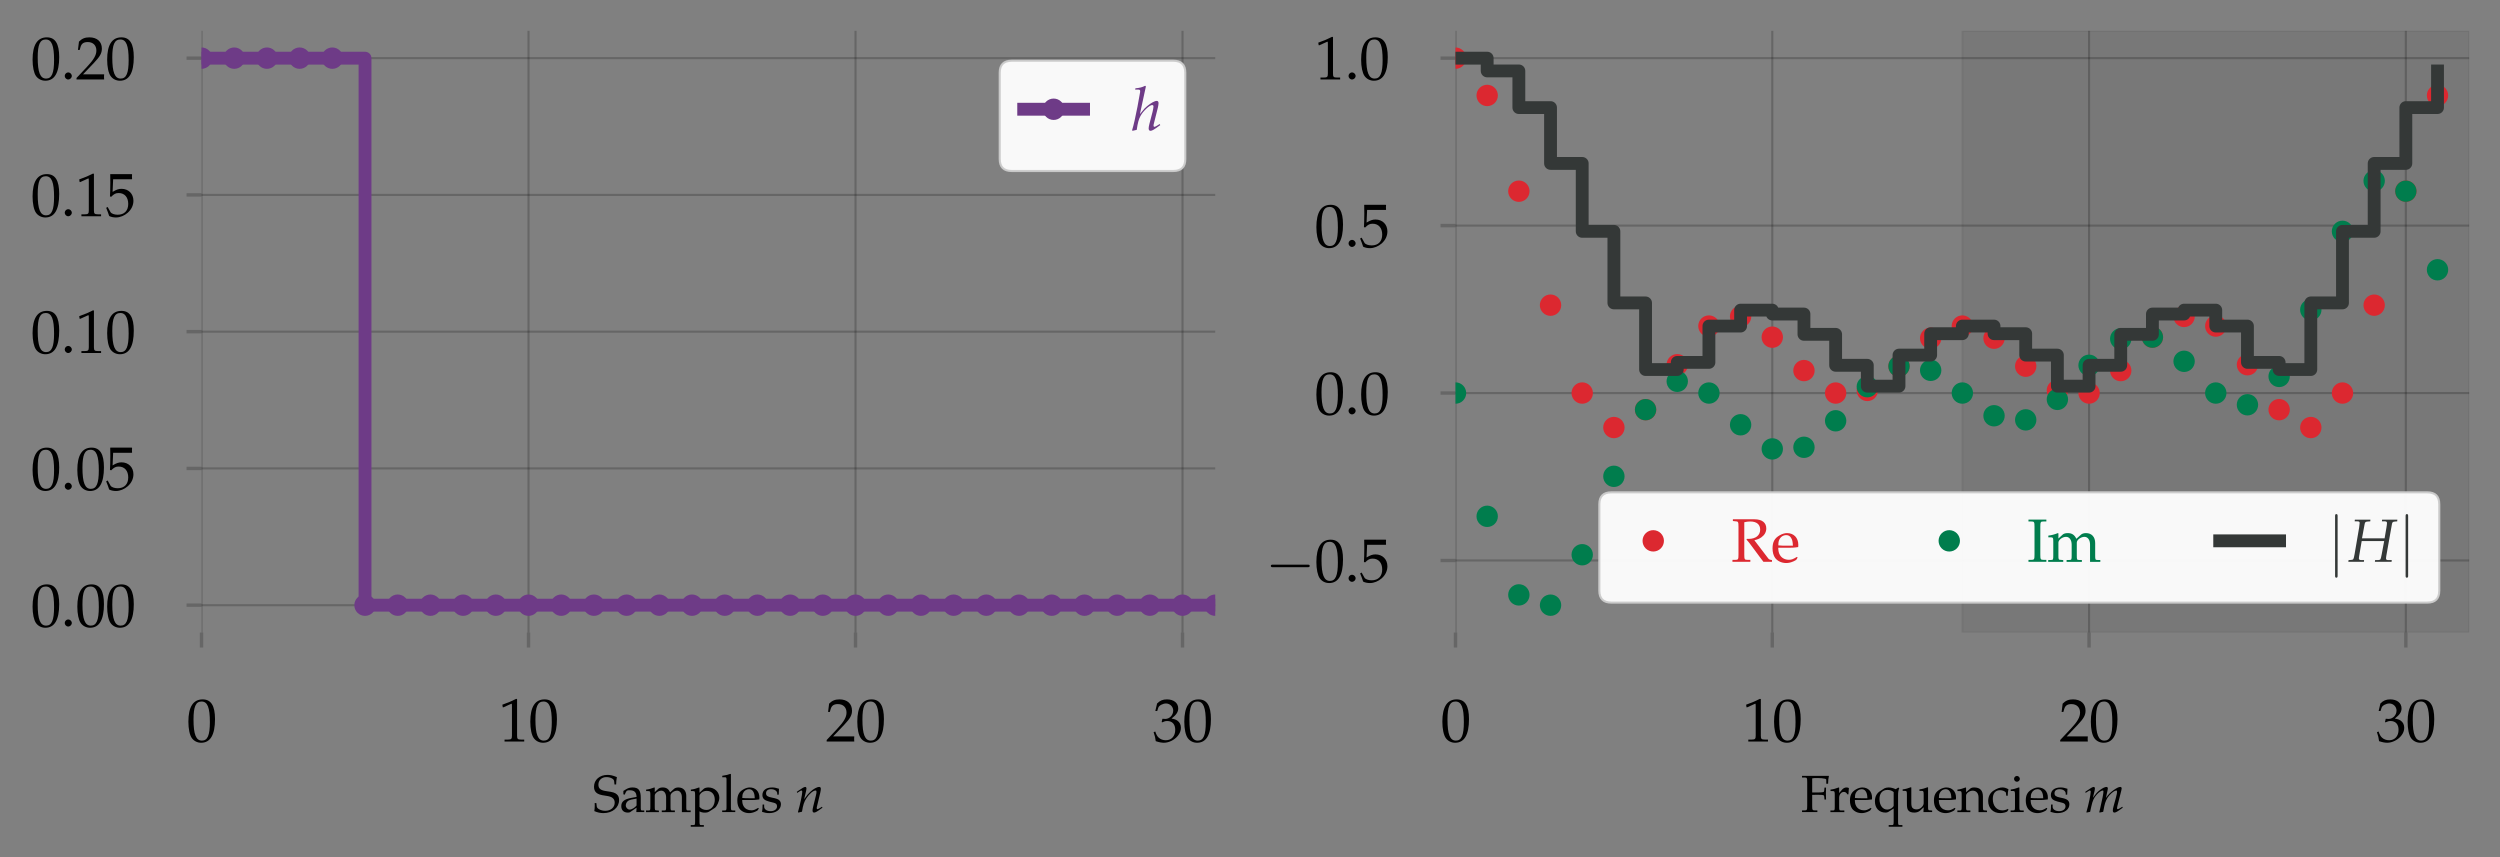 <?xml version="1.0" encoding="utf-8" standalone="no"?>
<!DOCTYPE svg PUBLIC "-//W3C//DTD SVG 1.1//EN"
  "http://www.w3.org/Graphics/SVG/1.1/DTD/svg11.dtd">
<svg height="200.4pt" version="1.1" viewBox="0 0 584.4 200.4" width="584.4pt" xmlns="http://www.w3.org/2000/svg" xmlns:xlink="http://www.w3.org/1999/xlink">
 <rect x="0" y="0" width="584.4" height="200.4" fill="#808080" stroke="none"/>
 <defs>
  <style type="text/css">*{stroke-linecap:butt;stroke-linejoin:round;}</style>
 </defs>
 <g id="figure_1">
  <g id="patch_1">
   <path d="M 0 200.4 
L 584.4 200.4 
L 584.4 0 
L 0 0 
z
" style="fill:none;"/>
  </g>
  <g id="axes_1">
   <g id="patch_2">
    <path d="M 47.108 147.862 
L 284.071 147.862 
L 284.071 7.2 
L 47.108 7.2 
z
" style="fill:none;"/>
   </g>
   <g id="matplotlib.axis_1">
    <g id="xtick_1">
     <g id="line2d_1">
      <path clip-path="url(#pcc820523c5)" d="M 47.108 147.862 
L 47.108 7.2 
" style="fill:none;stroke:#000000;stroke-linecap:square;stroke-opacity:0.2;stroke-width:0.5;"/>
     </g>
     <g id="line2d_2">
      <defs>
       <path d="M 0 0 
L 0 3.5 
" id="mc1dee3db0c" style="stroke:#000000;stroke-opacity:0.2;stroke-width:0.8;"/>
      </defs>
      <g>
       <use style="fill-opacity:0.2;stroke:#000000;stroke-opacity:0.2;stroke-width:0.8;" x="47.108" xlink:href="#mc1dee3db0c" y="147.862"/>
      </g>
     </g>
     <g id="text_1">
      <!-- $\mathdefault{0}$ -->
      <g transform="translate(43.622 173.341)scale(0.14 -0.14)">
       <defs>
        <path d="M 1683 4416 
C 691 4416 186 3628 186 2077 
C 186 1326 320 680 544 366 
C 768 51 1126 -128 1523 -128 
C 2490 -128 2976 705 2976 2346 
C 2976 3749 2560 4416 1683 4416 
z
M 1568 4192 
C 2189 4192 2438 3564 2438 2025 
C 2438 661 2195 96 1606 96 
C 986 96 723 744 723 2308 
C 723 3660 960 4192 1568 4192 
z
" id="URWPalladioL-Roma-30" transform="scale(0.016)"/>
       </defs>
       <use transform="scale(0.996)" xlink:href="#URWPalladioL-Roma-30"/>
      </g>
     </g>
    </g>
    <g id="xtick_2">
     <g id="line2d_3">
      <path clip-path="url(#pcc820523c5)" d="M 123.548 147.862 
L 123.548 7.2 
" style="fill:none;stroke:#000000;stroke-linecap:square;stroke-opacity:0.2;stroke-width:0.5;"/>
     </g>
     <g id="line2d_4">
      <g>
       <use style="fill-opacity:0.2;stroke:#000000;stroke-opacity:0.2;stroke-width:0.8;" x="123.548" xlink:href="#mc1dee3db0c" y="147.862"/>
      </g>
     </g>
     <g id="text_2">
      <!-- $\mathdefault{10}$ -->
      <g transform="translate(116.574 173.341)scale(0.14 -0.14)">
       <defs>
        <path d="M 429 3584 
L 493 3584 
L 1318 3956 
C 1325 3962 1331 3962 1338 3962 
C 1376 3962 1389 3905 1389 3751 
L 1389 613 
C 1389 276 1318 205 973 205 
L 614 205 
L 614 0 
C 1600 0 1600 0 1670 0 
C 1754 0 1894 0 2112 0 
C 2189 0 2413 0 2675 0 
L 2675 205 
L 2342 205 
C 1990 205 1926 276 1926 612 
L 1926 4443 
L 1837 4475 
C 1421 4257 966 4065 384 3860 
z
" id="URWPalladioL-Roma-31" transform="scale(0.016)"/>
       </defs>
       <use transform="scale(0.996)" xlink:href="#URWPalladioL-Roma-31"/>
       <use transform="translate(49.813 0)scale(0.996)" xlink:href="#URWPalladioL-Roma-30"/>
      </g>
     </g>
    </g>
    <g id="xtick_3">
     <g id="line2d_5">
      <path clip-path="url(#pcc820523c5)" d="M 199.987 147.862 
L 199.987 7.2 
" style="fill:none;stroke:#000000;stroke-linecap:square;stroke-opacity:0.2;stroke-width:0.5;"/>
     </g>
     <g id="line2d_6">
      <g>
       <use style="fill-opacity:0.2;stroke:#000000;stroke-opacity:0.2;stroke-width:0.8;" x="199.987" xlink:href="#mc1dee3db0c" y="147.862"/>
      </g>
     </g>
     <g id="text_3">
      <!-- $\mathdefault{20}$ -->
      <g transform="translate(193.013 173.341)scale(0.14 -0.14)">
       <defs>
        <path d="M 102 160 
L 102 0 
C 1299 0 1299 0 1530 0 
C 1760 0 1760 0 2995 0 
C 2982 125 2982 186 2982 269 
C 2982 348 2982 407 2995 539 
C 2259 539 1965 539 781 539 
L 1946 1761 
C 2566 2414 2758 2763 2758 3238 
C 2758 3966 2259 4416 1446 4416 
C 986 4416 672 4288 358 3969 
L 250 3099 
L 435 3099 
L 518 3393 
C 621 3763 851 3923 1280 3923 
C 1830 3923 2182 3577 2182 3035 
C 2182 2555 1914 2083 1190 1316 
z
" id="URWPalladioL-Roma-32" transform="scale(0.016)"/>
       </defs>
       <use transform="scale(0.996)" xlink:href="#URWPalladioL-Roma-32"/>
       <use transform="translate(49.813 0)scale(0.996)" xlink:href="#URWPalladioL-Roma-30"/>
      </g>
     </g>
    </g>
    <g id="xtick_4">
     <g id="line2d_7">
      <path clip-path="url(#pcc820523c5)" d="M 276.427 147.862 
L 276.427 7.2 
" style="fill:none;stroke:#000000;stroke-linecap:square;stroke-opacity:0.2;stroke-width:0.5;"/>
     </g>
     <g id="line2d_8">
      <g>
       <use style="fill-opacity:0.2;stroke:#000000;stroke-opacity:0.2;stroke-width:0.8;" x="276.427" xlink:href="#mc1dee3db0c" y="147.862"/>
      </g>
     </g>
     <g id="text_4">
      <!-- $\mathdefault{30}$ -->
      <g transform="translate(269.453 173.341)scale(0.14 -0.14)">
       <defs>
        <path d="M 275 3197 
L 474 3197 
L 589 3554 
C 659 3770 1062 3987 1395 3987 
C 1811 3987 2150 3649 2150 3248 
C 2150 2770 1773 2368 1318 2368 
C 1267 2368 1197 2368 1114 2381 
L 1018 2381 
L 941 2047 
L 986 2008 
C 1229 2118 1350 2150 1523 2150 
C 2054 2150 2362 1809 2362 1222 
C 2362 566 1971 135 1376 135 
C 1082 135 819 231 627 411 
C 474 553 390 701 269 1049 
L 96 985 
C 230 593 282 361 320 39 
C 659 -77 941 -128 1178 -128 
C 1690 -128 2278 161 2630 593 
C 2848 857 2957 1140 2957 1442 
C 2957 1751 2829 2022 2598 2182 
C 2438 2298 2291 2350 1971 2407 
C 2483 2803 2675 3096 2675 3472 
C 2675 4040 2202 4416 1491 4416 
C 1056 4416 768 4295 461 3989 
z
" id="URWPalladioL-Roma-33" transform="scale(0.016)"/>
       </defs>
       <use transform="scale(0.996)" xlink:href="#URWPalladioL-Roma-33"/>
       <use transform="translate(49.813 0)scale(0.996)" xlink:href="#URWPalladioL-Roma-30"/>
      </g>
     </g>
    </g>
    <g id="text_5">
     <!-- Samples $n$ -->
     <g transform="translate(138.562 189.828)scale(0.12 -0.12)">
      <defs>
       <path d="M 2861 3371 
C 2861 3711 2886 3928 2950 4274 
C 2438 4480 2150 4544 1798 4544 
C 845 4544 154 3941 154 3102 
C 154 2788 237 2557 422 2384 
C 640 2186 934 2083 1555 2000 
C 2048 1929 2272 1859 2438 1711 
C 2605 1577 2682 1391 2682 1147 
C 2682 571 2202 154 1536 154 
C 1024 154 525 404 493 666 
L 442 1096 
L 237 1096 
C 243 980 243 878 243 840 
C 243 545 230 404 192 116 
C 557 -45 928 -128 1299 -128 
C 2413 -128 3219 545 3219 1474 
C 3219 1775 3136 1987 2957 2153 
C 2733 2364 2464 2448 1747 2544 
C 966 2646 691 2858 691 3352 
C 691 3890 1094 4274 1658 4274 
C 1907 4274 2144 4223 2317 4127 
C 2528 4018 2598 3922 2618 3737 
L 2656 3371 
z
" id="URWPalladioL-Roma-53" transform="scale(0.016)"/>
       <path d="M 2074 538 
L 2042 -1 
C 2458 -1 2458 -1 2541 -1 
C 2573 -1 2733 -1 3014 -1 
L 3014 192 
L 2765 192 
C 2611 192 2586 244 2586 558 
L 2586 1731 
C 2586 2668 2317 3008 1574 3008 
C 1299 3008 1043 2937 800 2791 
L 461 2585 
L 461 2171 
L 627 2126 
L 710 2323 
C 845 2623 909 2668 1203 2668 
C 1805 2668 2054 2431 2074 1852 
L 1440 1736 
C 570 1577 205 1277 205 722 
C 205 224 506 -64 1011 -64 
C 1126 -64 1235 -45 1280 -13 
z
M 2074 806 
C 1888 544 1485 302 1235 302 
C 979 302 755 538 755 812 
C 755 1048 883 1271 1075 1392 
C 1235 1488 1587 1577 2074 1648 
z
" id="URWPalladioL-Roma-61" transform="scale(0.016)"/>
       <path d="M 115 2565 
L 352 2565 
C 608 2565 634 2520 634 2094 
L 634 643 
C 634 237 614 192 397 192 
L 102 192 
L 102 -7 
C 717 -7 736 -7 915 -7 
C 1094 -7 1261 -7 1677 -7 
L 1677 179 
L 1408 205 
C 1190 205 1171 250 1171 654 
L 1171 2014 
C 1171 2302 1594 2616 1978 2616 
C 2323 2616 2560 2287 2560 1798 
L 2560 643 
C 2560 237 2541 192 2323 192 
L 2029 192 
L 2029 -7 
C 2669 -7 2669 -7 2829 -7 
C 2989 -7 2989 -7 3629 -7 
L 3629 192 
L 3334 192 
C 3117 192 3098 237 3098 643 
L 3098 2011 
C 3098 2300 3520 2616 3904 2616 
C 4250 2616 4486 2291 4486 1806 
L 4486 -7 
C 4877 -7 4883 -7 4992 -7 
C 5075 -7 5075 -7 5562 -7 
L 5562 192 
L 5261 192 
C 5043 192 5024 237 5024 643 
L 5024 1970 
C 5024 2608 4653 3008 4064 3008 
C 3840 3008 3654 2950 3539 2847 
L 3053 2412 
C 2848 2834 2586 3008 2144 3008 
C 1907 3008 1728 2950 1613 2847 
L 1171 2437 
L 1171 2982 
L 1114 3008 
C 787 2873 454 2783 115 2745 
z
" id="URWPalladioL-Roma-6d" transform="scale(0.016)"/>
       <path d="M 64 2565 
L 301 2565 
C 557 2565 582 2520 582 2095 
L 582 -1142 
C 582 -1548 563 -1593 346 -1593 
L 51 -1593 
L 51 -1792 
C 691 -1792 691 -1792 851 -1792 
C 1011 -1792 1011 -1792 1651 -1792 
L 1651 -1593 
L 1357 -1593 
C 1139 -1593 1120 -1547 1120 -1138 
L 1120 89 
C 1312 -26 1517 -71 1805 -71 
C 1990 -71 2157 -32 2259 32 
L 2989 505 
C 3245 672 3546 1330 3546 1740 
C 3546 2451 2957 3008 2214 3008 
C 1978 3008 1747 2943 1645 2847 
L 1120 2367 
L 1120 2982 
L 1062 3008 
C 736 2873 403 2783 64 2745 
z
M 1120 1964 
C 1120 2053 1152 2124 1235 2233 
C 1421 2469 1683 2591 2003 2591 
C 2605 2591 2989 2169 2989 1504 
C 2989 787 2560 256 1984 256 
C 1632 256 1370 372 1120 633 
z
" id="URWPalladioL-Roma-70" transform="scale(0.016)"/>
       <path d="M 147 4256 
L 506 4256 
C 621 4256 666 4185 666 3992 
L 666 651 
C 666 244 646 199 429 199 
L 134 199 
L 134 0 
C 774 0 774 0 934 0 
C 1094 0 1094 0 1734 0 
L 1734 199 
L 1440 199 
C 1222 199 1203 244 1203 650 
L 1203 4621 
L 1146 4673 
C 864 4564 653 4512 147 4435 
z
" id="URWPalladioL-Roma-6c" transform="scale(0.016)"/>
       <path d="M 2797 447 
L 2714 511 
C 2304 269 2157 212 1882 212 
C 1466 212 1120 398 941 711 
C 819 921 774 1101 762 1472 
L 1696 1472 
C 2138 1472 2413 1472 2854 1544 
C 2861 1634 2867 1693 2867 1771 
C 2867 2520 2394 3008 1677 3008 
C 1440 3008 1165 2924 902 2770 
C 378 2469 166 2071 166 1404 
C 166 1000 262 654 435 410 
C 691 71 1120 -128 1600 -128 
C 1837 -128 2074 -77 2336 37 
C 2509 108 2643 191 2669 230 
z
M 2298 1690 
C 1965 1690 1811 1690 1581 1690 
C 1286 1690 1120 1690 774 1722 
C 774 2027 800 2169 883 2337 
C 1018 2622 1293 2796 1600 2796 
C 1811 2796 1978 2711 2093 2534 
C 2234 2319 2278 2129 2298 1690 
z
" id="URWPalladioL-Roma-65" transform="scale(0.016)"/>
       <path d="M 262 917 
C 262 475 243 282 192 26 
C 525 -83 774 -128 1069 -128 
C 1907 -128 2502 321 2502 949 
C 2502 1148 2445 1295 2323 1424 
C 2157 1584 1946 1661 1382 1770 
C 858 1873 685 2001 685 2296 
C 685 2616 909 2796 1299 2796 
C 1728 2796 2054 2572 2054 2270 
L 2054 2123 
L 2234 2123 
C 2240 2495 2246 2648 2266 2847 
C 1926 2963 1696 3008 1434 3008 
C 691 3008 237 2655 237 2078 
C 237 1770 378 1552 672 1417 
C 845 1340 1184 1238 1619 1141 
C 1907 1077 2029 943 2029 699 
C 2029 353 1709 109 1254 109 
C 787 109 454 333 454 654 
L 454 917 
z
" id="URWPalladioL-Roma-73" transform="scale(0.016)"/>
       <path d="M 154 2471 
L 198 2343 
L 403 2477 
C 640 2625 659 2637 704 2637 
C 774 2637 819 2574 819 2478 
C 819 2152 557 919 294 6 
L 339 -64 
C 499 -20 646 18 787 44 
C 909 849 1043 1264 1338 1705 
C 1683 2241 2163 2637 2451 2637 
C 2522 2637 2560 2580 2560 2484 
C 2560 2369 2541 2235 2490 2031 
L 2157 677 
C 2099 440 2074 294 2074 192 
C 2074 31 2144 -64 2266 -64 
C 2432 -64 2662 69 3290 536 
L 3226 651 
L 3059 543 
C 2874 421 2733 351 2669 351 
C 2624 351 2586 408 2586 478 
C 2586 510 2592 581 2598 607 
L 3021 2369 
C 3066 2555 3091 2733 3091 2841 
C 3091 2989 3021 3072 2893 3072 
C 2624 3072 2182 2830 1805 2478 
C 1562 2254 1382 2037 1050 1571 
L 1293 2599 
C 1318 2714 1331 2790 1331 2861 
C 1331 2995 1280 3072 1184 3072 
C 1050 3072 800 2932 333 2599 
z
" id="URWPalladioL-Ital-6e" transform="scale(0.016)"/>
      </defs>
      <use transform="scale(0.996)" xlink:href="#URWPalladioL-Roma-53"/>
      <use transform="translate(52.304 0)scale(0.996)" xlink:href="#URWPalladioL-Roma-61"/>
      <use transform="translate(102.117 0)scale(0.996)" xlink:href="#URWPalladioL-Roma-6d"/>
      <use transform="translate(190.087 0)scale(0.996)" xlink:href="#URWPalladioL-Roma-70"/>
      <use transform="translate(249.961 0)scale(0.996)" xlink:href="#URWPalladioL-Roma-6c"/>
      <use transform="translate(278.951 0)scale(0.996)" xlink:href="#URWPalladioL-Roma-65"/>
      <use transform="translate(326.672 0)scale(0.996)" xlink:href="#URWPalladioL-Roma-73"/>
      <use transform="translate(395.065 0)scale(0.996)" xlink:href="#URWPalladioL-Ital-6e"/>
     </g>
    </g>
   </g>
   <g id="matplotlib.axis_2">
    <g id="ytick_1">
     <g id="line2d_9">
      <path clip-path="url(#pcc820523c5)" d="M 47.108 141.468 
L 284.071 141.468 
" style="fill:none;stroke:#000000;stroke-linecap:square;stroke-opacity:0.2;stroke-width:0.5;"/>
     </g>
     <g id="line2d_10">
      <defs>
       <path d="M 0 0 
L -3.5 0 
" id="m0312732b76" style="stroke:#000000;stroke-opacity:0.2;stroke-width:0.8;"/>
      </defs>
      <g>
       <use style="fill-opacity:0.2;stroke:#000000;stroke-opacity:0.2;stroke-width:0.8;" x="47.108" xlink:href="#m0312732b76" y="141.468"/>
      </g>
     </g>
     <g id="text_6">
      <!-- $\mathdefault{0.00}$ -->
      <g transform="translate(7.2 146.458)scale(0.14 -0.14)">
       <defs>
        <path d="M 794 744 
C 602 744 429 564 429 372 
C 429 179 602 0 787 0 
C 992 0 1171 173 1171 372 
C 1171 564 992 744 794 744 
z
" id="URWPalladioL-Roma-2e" transform="scale(0.016)"/>
       </defs>
       <use transform="scale(0.996)" xlink:href="#URWPalladioL-Roma-30"/>
       <use transform="translate(49.813 0)scale(0.996)" xlink:href="#URWPalladioL-Roma-2e"/>
       <use transform="translate(74.72 0)scale(0.996)" xlink:href="#URWPalladioL-Roma-30"/>
       <use transform="translate(124.533 0)scale(0.996)" xlink:href="#URWPalladioL-Roma-30"/>
      </g>
     </g>
    </g>
    <g id="ytick_2">
     <g id="line2d_11">
      <path clip-path="url(#pcc820523c5)" d="M 47.108 109.499 
L 284.071 109.499 
" style="fill:none;stroke:#000000;stroke-linecap:square;stroke-opacity:0.2;stroke-width:0.5;"/>
     </g>
     <g id="line2d_12">
      <g>
       <use style="fill-opacity:0.2;stroke:#000000;stroke-opacity:0.2;stroke-width:0.8;" x="47.108" xlink:href="#m0312732b76" y="109.499"/>
      </g>
     </g>
     <g id="text_7">
      <!-- $\mathdefault{0.05}$ -->
      <g transform="translate(7.2 114.489)scale(0.14 -0.14)">
       <defs>
        <path d="M 813 3877 
C 1638 3877 1997 3877 2765 3877 
L 2797 3907 
C 2784 4016 2784 4064 2784 4144 
C 2784 4229 2784 4277 2797 4386 
L 2765 4416 
C 2285 4416 1997 4416 1651 4416 
C 1299 4416 1018 4416 538 4416 
L 506 4403 
C 512 4011 518 3729 518 3523 
C 518 2977 499 2360 480 2077 
L 608 2038 
C 909 2341 1082 2432 1395 2432 
C 2010 2432 2394 1993 2394 1296 
C 2394 580 1984 160 1286 160 
C 941 160 621 277 531 444 
L 237 973 
L 83 883 
C 230 516 307 310 397 27 
C 576 -71 832 -128 1107 -128 
C 1536 -128 1990 59 2342 368 
C 2733 716 2938 1154 2938 1630 
C 2938 2359 2419 2874 1690 2874 
C 1382 2874 1152 2791 755 2554 
z
" id="URWPalladioL-Roma-35" transform="scale(0.016)"/>
       </defs>
       <use transform="scale(0.996)" xlink:href="#URWPalladioL-Roma-30"/>
       <use transform="translate(49.813 0)scale(0.996)" xlink:href="#URWPalladioL-Roma-2e"/>
       <use transform="translate(74.72 0)scale(0.996)" xlink:href="#URWPalladioL-Roma-30"/>
       <use transform="translate(124.533 0)scale(0.996)" xlink:href="#URWPalladioL-Roma-35"/>
      </g>
     </g>
    </g>
    <g id="ytick_3">
     <g id="line2d_13">
      <path clip-path="url(#pcc820523c5)" d="M 47.108 77.531 
L 284.071 77.531 
" style="fill:none;stroke:#000000;stroke-linecap:square;stroke-opacity:0.2;stroke-width:0.5;"/>
     </g>
     <g id="line2d_14">
      <g>
       <use style="fill-opacity:0.2;stroke:#000000;stroke-opacity:0.2;stroke-width:0.8;" x="47.108" xlink:href="#m0312732b76" y="77.531"/>
      </g>
     </g>
     <g id="text_8">
      <!-- $\mathdefault{0.10}$ -->
      <g transform="translate(7.2 82.521)scale(0.14 -0.14)">
       <use transform="scale(0.996)" xlink:href="#URWPalladioL-Roma-30"/>
       <use transform="translate(49.813 0)scale(0.996)" xlink:href="#URWPalladioL-Roma-2e"/>
       <use transform="translate(74.72 0)scale(0.996)" xlink:href="#URWPalladioL-Roma-31"/>
       <use transform="translate(124.533 0)scale(0.996)" xlink:href="#URWPalladioL-Roma-30"/>
      </g>
     </g>
    </g>
    <g id="ytick_4">
     <g id="line2d_15">
      <path clip-path="url(#pcc820523c5)" d="M 47.108 45.562 
L 284.071 45.562 
" style="fill:none;stroke:#000000;stroke-linecap:square;stroke-opacity:0.2;stroke-width:0.5;"/>
     </g>
     <g id="line2d_16">
      <g>
       <use style="fill-opacity:0.2;stroke:#000000;stroke-opacity:0.2;stroke-width:0.8;" x="47.108" xlink:href="#m0312732b76" y="45.562"/>
      </g>
     </g>
     <g id="text_9">
      <!-- $\mathdefault{0.15}$ -->
      <g transform="translate(7.2 50.552)scale(0.14 -0.14)">
       <use transform="scale(0.996)" xlink:href="#URWPalladioL-Roma-30"/>
       <use transform="translate(49.813 0)scale(0.996)" xlink:href="#URWPalladioL-Roma-2e"/>
       <use transform="translate(74.72 0)scale(0.996)" xlink:href="#URWPalladioL-Roma-31"/>
       <use transform="translate(124.533 0)scale(0.996)" xlink:href="#URWPalladioL-Roma-35"/>
      </g>
     </g>
    </g>
    <g id="ytick_5">
     <g id="line2d_17">
      <path clip-path="url(#pcc820523c5)" d="M 47.108 13.594 
L 284.071 13.594 
" style="fill:none;stroke:#000000;stroke-linecap:square;stroke-opacity:0.2;stroke-width:0.5;"/>
     </g>
     <g id="line2d_18">
      <g>
       <use style="fill-opacity:0.2;stroke:#000000;stroke-opacity:0.2;stroke-width:0.8;" x="47.108" xlink:href="#m0312732b76" y="13.594"/>
      </g>
     </g>
     <g id="text_10">
      <!-- $\mathdefault{0.20}$ -->
      <g transform="translate(7.2 18.583)scale(0.14 -0.14)">
       <use transform="scale(0.996)" xlink:href="#URWPalladioL-Roma-30"/>
       <use transform="translate(49.813 0)scale(0.996)" xlink:href="#URWPalladioL-Roma-2e"/>
       <use transform="translate(74.72 0)scale(0.996)" xlink:href="#URWPalladioL-Roma-32"/>
       <use transform="translate(124.533 0)scale(0.996)" xlink:href="#URWPalladioL-Roma-30"/>
      </g>
     </g>
    </g>
   </g>
   <g id="line2d_19">
    <path clip-path="url(#pcc820523c5)" d="M 47.108 13.594 
L 54.752 13.594 
L 54.752 13.594 
L 62.396 13.594 
L 62.396 13.594 
L 70.04 13.594 
L 70.04 13.594 
L 77.684 13.594 
L 77.684 13.594 
L 85.328 13.594 
L 85.328 141.468 
L 92.972 141.468 
L 92.972 141.468 
L 100.616 141.468 
L 100.616 141.468 
L 108.26 141.468 
L 108.26 141.468 
L 115.904 141.468 
L 115.904 141.468 
L 123.548 141.468 
L 123.548 141.468 
L 131.192 141.468 
L 131.192 141.468 
L 138.836 141.468 
L 138.836 141.468 
L 146.48 141.468 
L 146.48 141.468 
L 154.124 141.468 
L 154.124 141.468 
L 161.768 141.468 
L 161.768 141.468 
L 169.411 141.468 
L 169.411 141.468 
L 177.055 141.468 
L 177.055 141.468 
L 184.699 141.468 
L 184.699 141.468 
L 192.343 141.468 
L 192.343 141.468 
L 199.987 141.468 
L 199.987 141.468 
L 207.631 141.468 
L 207.631 141.468 
L 215.275 141.468 
L 215.275 141.468 
L 222.919 141.468 
L 222.919 141.468 
L 230.563 141.468 
L 230.563 141.468 
L 238.207 141.468 
L 238.207 141.468 
L 245.851 141.468 
L 245.851 141.468 
L 253.495 141.468 
L 253.495 141.468 
L 261.139 141.468 
L 261.139 141.468 
L 268.783 141.468 
L 268.783 141.468 
L 276.427 141.468 
L 276.427 141.468 
L 284.071 141.468 
L 284.071 141.468 
" style="fill:none;stroke:#6e3b87;stroke-linecap:square;stroke-width:3;"/>
    <defs>
     <path d="M 0 2.5 
C 0.663 2.5 1.299 2.237 1.768 1.768 
C 2.237 1.299 2.5 0.663 2.5 0 
C 2.5 -0.663 2.237 -1.299 1.768 -1.768 
C 1.299 -2.237 0.663 -2.5 0 -2.5 
C -0.663 -2.5 -1.299 -2.237 -1.768 -1.768 
C -2.237 -1.299 -2.5 -0.663 -2.5 0 
C -2.5 0.663 -2.237 1.299 -1.768 1.768 
C -1.299 2.237 -0.663 2.5 0 2.5 
z
" id="m87bc6d23d4"/>
    </defs>
    <g clip-path="url(#pcc820523c5)">
     <use style="fill:#6e3b87;" x="47.108" xlink:href="#m87bc6d23d4" y="13.594"/>
     <use style="fill:#6e3b87;" x="54.752" xlink:href="#m87bc6d23d4" y="13.594"/>
     <use style="fill:#6e3b87;" x="62.396" xlink:href="#m87bc6d23d4" y="13.594"/>
     <use style="fill:#6e3b87;" x="70.04" xlink:href="#m87bc6d23d4" y="13.594"/>
     <use style="fill:#6e3b87;" x="77.684" xlink:href="#m87bc6d23d4" y="13.594"/>
     <use style="fill:#6e3b87;" x="85.328" xlink:href="#m87bc6d23d4" y="141.468"/>
     <use style="fill:#6e3b87;" x="92.972" xlink:href="#m87bc6d23d4" y="141.468"/>
     <use style="fill:#6e3b87;" x="100.616" xlink:href="#m87bc6d23d4" y="141.468"/>
     <use style="fill:#6e3b87;" x="108.26" xlink:href="#m87bc6d23d4" y="141.468"/>
     <use style="fill:#6e3b87;" x="115.904" xlink:href="#m87bc6d23d4" y="141.468"/>
     <use style="fill:#6e3b87;" x="123.548" xlink:href="#m87bc6d23d4" y="141.468"/>
     <use style="fill:#6e3b87;" x="131.192" xlink:href="#m87bc6d23d4" y="141.468"/>
     <use style="fill:#6e3b87;" x="138.836" xlink:href="#m87bc6d23d4" y="141.468"/>
     <use style="fill:#6e3b87;" x="146.48" xlink:href="#m87bc6d23d4" y="141.468"/>
     <use style="fill:#6e3b87;" x="154.124" xlink:href="#m87bc6d23d4" y="141.468"/>
     <use style="fill:#6e3b87;" x="161.768" xlink:href="#m87bc6d23d4" y="141.468"/>
     <use style="fill:#6e3b87;" x="169.411" xlink:href="#m87bc6d23d4" y="141.468"/>
     <use style="fill:#6e3b87;" x="177.055" xlink:href="#m87bc6d23d4" y="141.468"/>
     <use style="fill:#6e3b87;" x="184.699" xlink:href="#m87bc6d23d4" y="141.468"/>
     <use style="fill:#6e3b87;" x="192.343" xlink:href="#m87bc6d23d4" y="141.468"/>
     <use style="fill:#6e3b87;" x="199.987" xlink:href="#m87bc6d23d4" y="141.468"/>
     <use style="fill:#6e3b87;" x="207.631" xlink:href="#m87bc6d23d4" y="141.468"/>
     <use style="fill:#6e3b87;" x="215.275" xlink:href="#m87bc6d23d4" y="141.468"/>
     <use style="fill:#6e3b87;" x="222.919" xlink:href="#m87bc6d23d4" y="141.468"/>
     <use style="fill:#6e3b87;" x="230.563" xlink:href="#m87bc6d23d4" y="141.468"/>
     <use style="fill:#6e3b87;" x="238.207" xlink:href="#m87bc6d23d4" y="141.468"/>
     <use style="fill:#6e3b87;" x="245.851" xlink:href="#m87bc6d23d4" y="141.468"/>
     <use style="fill:#6e3b87;" x="253.495" xlink:href="#m87bc6d23d4" y="141.468"/>
     <use style="fill:#6e3b87;" x="261.139" xlink:href="#m87bc6d23d4" y="141.468"/>
     <use style="fill:#6e3b87;" x="268.783" xlink:href="#m87bc6d23d4" y="141.468"/>
     <use style="fill:#6e3b87;" x="276.427" xlink:href="#m87bc6d23d4" y="141.468"/>
     <use style="fill:#6e3b87;" x="284.071" xlink:href="#m87bc6d23d4" y="141.468"/>
    </g>
   </g>
   <g id="legend_1">
    <g id="patch_3">
     <path d="M 236.497 39.971 
L 274.271 39.971 
Q 277.071 39.971 277.071 37.171 
L 277.071 17 
Q 277.071 14.2 274.271 14.2 
L 236.497 14.2 
Q 233.697 14.2 233.697 17 
L 233.697 37.171 
Q 233.697 39.971 236.497 39.971 
z
" style="fill:#ffffff;opacity:0.95;stroke:#cccccc;stroke-linejoin:miter;stroke-width:0.5;"/>
    </g>
    <g id="line2d_20">
     <path d="M 239.297 25.538 
L 253.297 25.538 
" style="fill:none;stroke:#6e3b87;stroke-linecap:square;stroke-width:3;"/>
    </g>
    <g id="line2d_21">
     <g>
      <use style="fill:#6e3b87;" x="246.297" xlink:href="#m87bc6d23d4" y="25.538"/>
     </g>
    </g>
    <g id="text_11">
     <!-- $h$ -->
     <g style="fill:#6e3b87;" transform="translate(264.497 30.438)scale(0.14 -0.14)">
      <defs>
       <path d="M 1510 4587 
L 1434 4657 
C 1101 4492 870 4434 410 4390 
L 384 4256 
L 691 4256 
C 845 4256 909 4211 909 4103 
C 909 4052 902 3995 896 3950 
L 627 2462 
C 448 1500 198 406 64 6 
L 109 -64 
L 550 38 
C 653 773 762 1162 947 1500 
C 1229 2018 1894 2637 2163 2637 
C 2246 2637 2304 2580 2304 2497 
C 2304 2382 2259 2139 2208 1928 
L 1882 677 
C 1824 446 1798 306 1798 185 
C 1798 31 1869 -64 1990 -64 
C 2157 -64 2387 69 3014 536 
L 2950 651 
L 2784 543 
C 2598 421 2458 351 2394 351 
C 2349 351 2310 408 2310 478 
C 2310 542 2317 594 2355 734 
L 2765 2369 
C 2803 2535 2835 2733 2835 2841 
C 2835 2983 2765 3072 2650 3072 
C 2432 3072 2042 2861 1638 2523 
C 1414 2337 1306 2222 1011 1845 
L 883 1686 
z
" id="URWPalladioL-Ital-68" transform="scale(0.016)"/>
      </defs>
      <use transform="scale(0.996)" xlink:href="#URWPalladioL-Ital-68"/>
     </g>
    </g>
   </g>
  </g>
  <g id="axes_2">
   <g id="patch_4">
    <path d="M 340.237 147.862 
L 577.2 147.862 
L 577.2 7.2 
L 340.237 7.2 
z
" style="fill:none;"/>
   </g>
   <g id="patch_5">
    <path clip-path="url(#p805dad69b4)" d="M 458.718 147.862 
L 458.718 7.2 
L 577.2 7.2 
L 577.2 147.862 
z
" style="fill:#343837;opacity:0.1;stroke:#343837;stroke-linejoin:miter;stroke-width:0.5;"/>
   </g>
   <g id="matplotlib.axis_3">
    <g id="xtick_5">
     <g id="line2d_22">
      <path clip-path="url(#p805dad69b4)" d="M 340.237 147.862 
L 340.237 7.2 
" style="fill:none;stroke:#000000;stroke-linecap:square;stroke-opacity:0.2;stroke-width:0.5;"/>
     </g>
     <g id="line2d_23">
      <g>
       <use style="fill-opacity:0.2;stroke:#000000;stroke-opacity:0.2;stroke-width:0.8;" x="340.237" xlink:href="#mc1dee3db0c" y="147.862"/>
      </g>
     </g>
     <g id="text_12">
      <!-- $\mathdefault{0}$ -->
      <g transform="translate(336.751 173.341)scale(0.14 -0.14)">
       <use transform="scale(0.996)" xlink:href="#URWPalladioL-Roma-30"/>
      </g>
     </g>
    </g>
    <g id="xtick_6">
     <g id="line2d_24">
      <path clip-path="url(#p805dad69b4)" d="M 414.288 147.862 
L 414.288 7.2 
" style="fill:none;stroke:#000000;stroke-linecap:square;stroke-opacity:0.2;stroke-width:0.5;"/>
     </g>
     <g id="line2d_25">
      <g>
       <use style="fill-opacity:0.2;stroke:#000000;stroke-opacity:0.2;stroke-width:0.8;" x="414.288" xlink:href="#mc1dee3db0c" y="147.862"/>
      </g>
     </g>
     <g id="text_13">
      <!-- $\mathdefault{10}$ -->
      <g transform="translate(407.314 173.341)scale(0.14 -0.14)">
       <use transform="scale(0.996)" xlink:href="#URWPalladioL-Roma-31"/>
       <use transform="translate(49.813 0)scale(0.996)" xlink:href="#URWPalladioL-Roma-30"/>
      </g>
     </g>
    </g>
    <g id="xtick_7">
     <g id="line2d_26">
      <path clip-path="url(#p805dad69b4)" d="M 488.339 147.862 
L 488.339 7.2 
" style="fill:none;stroke:#000000;stroke-linecap:square;stroke-opacity:0.2;stroke-width:0.5;"/>
     </g>
     <g id="line2d_27">
      <g>
       <use style="fill-opacity:0.2;stroke:#000000;stroke-opacity:0.2;stroke-width:0.8;" x="488.339" xlink:href="#mc1dee3db0c" y="147.862"/>
      </g>
     </g>
     <g id="text_14">
      <!-- $\mathdefault{20}$ -->
      <g transform="translate(481.365 173.341)scale(0.14 -0.14)">
       <use transform="scale(0.996)" xlink:href="#URWPalladioL-Roma-32"/>
       <use transform="translate(49.813 0)scale(0.996)" xlink:href="#URWPalladioL-Roma-30"/>
      </g>
     </g>
    </g>
    <g id="xtick_8">
     <g id="line2d_28">
      <path clip-path="url(#p805dad69b4)" d="M 562.389 147.862 
L 562.389 7.2 
" style="fill:none;stroke:#000000;stroke-linecap:square;stroke-opacity:0.2;stroke-width:0.5;"/>
     </g>
     <g id="line2d_29">
      <g>
       <use style="fill-opacity:0.2;stroke:#000000;stroke-opacity:0.2;stroke-width:0.8;" x="562.389" xlink:href="#mc1dee3db0c" y="147.862"/>
      </g>
     </g>
     <g id="text_15">
      <!-- $\mathdefault{30}$ -->
      <g transform="translate(555.416 173.341)scale(0.14 -0.14)">
       <use transform="scale(0.996)" xlink:href="#URWPalladioL-Roma-33"/>
       <use transform="translate(49.813 0)scale(0.996)" xlink:href="#URWPalladioL-Roma-30"/>
      </g>
     </g>
    </g>
    <g id="text_16">
     <!-- Frequencies $m$ -->
     <g transform="translate(420.973 189.828)scale(0.12 -0.12)">
      <defs>
       <path d="M 1382 2100 
C 1562 2112 1754 2112 2042 2112 
C 2515 2112 2688 2094 2803 2040 
L 2854 1890 
L 2886 1536 
L 3078 1536 
C 3059 2132 3059 2132 3059 2247 
C 3059 2350 3059 2350 3078 2991 
L 2886 2991 
L 2854 2642 
C 2848 2581 2829 2521 2803 2467 
C 2688 2414 2509 2394 2086 2394 
C 1818 2394 1600 2394 1382 2394 
L 1382 4117 
C 1574 4160 1690 4160 2067 4160 
C 2374 4160 2733 4124 2931 4076 
C 3085 4039 3104 4008 3104 3868 
L 3104 3465 
L 3328 3465 
C 3328 3843 3360 4146 3430 4423 
C 3117 4423 2925 4423 2650 4423 
L 1965 4423 
C 1651 4423 1427 4423 1267 4423 
C 1082 4423 1082 4423 141 4423 
L 141 4224 
L 448 4224 
C 742 4224 774 4172 774 3663 
L 774 766 
C 774 256 742 205 448 205 
L 141 205 
L 141 0 
C 518 0 742 0 1075 0 
C 1408 0 1638 0 2016 0 
L 2016 205 
L 1709 205 
C 1414 205 1382 256 1382 766 
z
" id="URWPalladioL-Roma-46" transform="scale(0.016)"/>
       <path d="M 147 2565 
L 384 2565 
C 640 2565 666 2520 666 2094 
L 666 643 
C 666 237 646 192 429 192 
L 134 192 
L 134 -7 
C 595 -7 762 -7 922 -7 
C 1050 -7 1050 -7 1837 -7 
L 1837 192 
L 1504 192 
C 1216 192 1203 211 1203 638 
L 1203 1751 
C 1203 2139 1459 2463 1773 2463 
C 1965 2463 2099 2373 2202 2169 
L 2336 2169 
L 2394 2937 
C 2323 2982 2208 3008 2093 3008 
C 1901 3008 1696 2905 1562 2745 
L 1203 2322 
L 1203 2982 
L 1146 3008 
C 819 2873 486 2783 147 2745 
z
" id="URWPalladioL-Roma-72" transform="scale(0.016)"/>
       <path d="M 2515 436 
L 2515 -1138 
C 2515 -1547 2490 -1593 2278 -1593 
L 1907 -1593 
L 1907 -1792 
C 2650 -1792 2650 -1792 2797 -1792 
C 2950 -1792 3130 -1792 3584 -1792 
L 3584 -1593 
L 3290 -1593 
C 3072 -1593 3053 -1548 3053 -1143 
L 3053 2036 
C 3053 2435 3091 2680 3200 2924 
L 3078 2995 
L 2765 2796 
C 2438 2943 2163 3008 1888 3008 
C 1702 3008 1478 2956 1382 2899 
L 845 2554 
C 435 2292 224 1871 224 1315 
C 224 479 730 -64 1523 -64 
C 1658 -64 1766 -38 1850 13 
z
M 2515 781 
C 2515 691 2362 525 2189 429 
C 2035 346 1888 302 1734 302 
C 1171 302 781 824 781 1596 
C 781 2298 1139 2706 1754 2706 
C 2067 2706 2291 2630 2515 2445 
z
" id="URWPalladioL-Roma-71" transform="scale(0.016)"/>
       <path d="M 3219 3009 
L 3162 3035 
C 2835 2900 2502 2810 2163 2772 
L 2163 2592 
L 2400 2592 
C 2656 2592 2682 2547 2682 2121 
L 2682 1070 
C 2682 928 2592 747 2445 599 
C 2266 418 2061 327 1811 327 
C 1587 327 1408 398 1306 521 
C 1216 624 1171 824 1171 1107 
L 1171 3009 
L 1114 3035 
C 787 2900 454 2810 115 2772 
L 115 2592 
L 352 2592 
C 608 2592 634 2547 634 2122 
L 634 1039 
C 634 587 672 387 787 227 
C 928 33 1171 -64 1536 -64 
C 1824 -64 2080 26 2253 186 
L 2682 585 
C 2682 401 2675 298 2656 0 
C 3085 0 3091 0 3187 0 
C 3277 0 3277 0 3718 0 
L 3718 186 
L 3456 212 
C 3238 212 3219 251 3219 664 
z
" id="URWPalladioL-Roma-75" transform="scale(0.016)"/>
       <path d="M 2624 -7 
C 3014 -7 3021 -7 3130 -7 
C 3219 -7 3219 -7 3661 -7 
L 3661 179 
L 3398 205 
C 3181 205 3162 244 3162 654 
L 3162 1892 
C 3162 2642 2810 3008 2093 3008 
C 1856 3008 1722 2963 1587 2847 
L 1101 2424 
L 1101 2982 
L 1043 3008 
C 717 2873 384 2783 45 2745 
L 45 2565 
L 282 2565 
C 538 2565 563 2520 563 2094 
L 563 643 
C 563 237 544 192 326 192 
L 38 192 
L 38 -7 
C 474 -7 646 -7 832 -7 
C 1018 -7 1190 -7 1626 -7 
L 1626 192 
L 1338 192 
C 1120 192 1101 237 1101 643 
L 1101 2011 
C 1101 2300 1523 2616 1914 2616 
C 2342 2616 2624 2297 2624 1806 
z
" id="URWPalladioL-Roma-6e" transform="scale(0.016)"/>
       <path d="M 2554 1994 
C 2554 2289 2586 2552 2643 2783 
C 2387 2937 2163 3008 1901 3008 
C 1594 3008 1235 2886 851 2642 
C 403 2360 166 1911 166 1347 
C 166 481 774 -128 1632 -128 
C 1965 -128 2445 -6 2509 90 
L 2643 295 
L 2579 391 
C 2342 263 2138 205 1907 205 
C 1197 205 730 757 730 1603 
C 730 2289 1050 2674 1626 2674 
C 1907 2674 2214 2546 2330 2386 
L 2374 1994 
z
" id="URWPalladioL-Roma-63" transform="scale(0.016)"/>
       <path d="M 1203 2993 
L 1146 3019 
C 819 2884 486 2793 147 2755 
L 147 2576 
L 384 2576 
C 640 2576 666 2531 666 2105 
L 666 651 
C 666 244 646 199 429 199 
L 134 199 
L 134 0 
C 774 0 774 0 934 0 
C 1094 0 1094 0 1734 0 
L 1734 199 
L 1440 199 
C 1222 199 1203 244 1203 651 
z
M 909 4416 
C 717 4416 550 4249 550 4056 
C 550 3870 717 3704 902 3704 
C 1088 3704 1261 3870 1261 4056 
C 1261 4236 1088 4416 909 4416 
z
" id="URWPalladioL-Roma-69" transform="scale(0.016)"/>
       <path d="M 4672 650 
L 4506 542 
C 4320 421 4179 351 4115 351 
C 4070 351 4032 408 4032 478 
C 4032 542 4045 600 4077 734 
L 4557 2631 
C 4582 2739 4602 2841 4602 2893 
C 4602 3002 4538 3072 4435 3072 
C 4250 3072 4006 2957 3616 2682 
C 3213 2394 2989 2171 2675 1730 
L 2867 2606 
C 2893 2733 2912 2829 2912 2874 
C 2912 2995 2848 3072 2746 3072 
C 2554 3072 2259 2932 1907 2663 
C 1626 2445 1498 2311 1082 1749 
L 1293 2599 
C 1318 2701 1331 2797 1331 2873 
C 1331 2995 1274 3072 1184 3072 
C 1050 3072 806 2938 333 2598 
L 154 2471 
L 198 2343 
L 403 2477 
C 640 2625 659 2637 704 2637 
C 774 2637 819 2574 819 2478 
C 819 2152 557 919 294 6 
L 314 -64 
L 749 31 
L 890 683 
C 1043 1392 1216 1769 1568 2152 
C 1837 2446 2125 2637 2304 2637 
C 2349 2637 2374 2586 2374 2504 
C 2374 2280 2234 1552 1971 434 
L 1869 6 
L 1901 -64 
L 2342 31 
L 2477 715 
C 2579 1232 2797 1711 3078 2025 
C 3430 2414 3750 2637 3955 2637 
C 4006 2637 4038 2580 4038 2478 
C 4038 2324 4019 2235 3878 1679 
C 3776 1277 3667 894 3603 677 
C 3546 497 3520 332 3520 192 
C 3520 31 3590 -64 3712 -64 
C 3878 -64 4109 69 4736 536 
z
" id="URWPalladioL-Ital-6d" transform="scale(0.016)"/>
      </defs>
      <use transform="scale(0.996)" xlink:href="#URWPalladioL-Roma-46"/>
      <use transform="translate(55.392 0)scale(0.996)" xlink:href="#URWPalladioL-Roma-72"/>
      <use transform="translate(92.951 0)scale(0.996)" xlink:href="#URWPalladioL-Roma-65"/>
      <use transform="translate(140.671 0)scale(0.996)" xlink:href="#URWPalladioL-Roma-71"/>
      <use transform="translate(196.462 0)scale(0.996)" xlink:href="#URWPalladioL-Roma-75"/>
      <use transform="translate(256.536 0)scale(0.996)" xlink:href="#URWPalladioL-Roma-65"/>
      <use transform="translate(304.256 0)scale(0.996)" xlink:href="#URWPalladioL-Roma-6e"/>
      <use transform="translate(362.238 0)scale(0.996)" xlink:href="#URWPalladioL-Roma-63"/>
      <use transform="translate(406.472 0)scale(0.996)" xlink:href="#URWPalladioL-Roma-69"/>
      <use transform="translate(435.462 0)scale(0.996)" xlink:href="#URWPalladioL-Roma-65"/>
      <use transform="translate(483.182 0)scale(0.996)" xlink:href="#URWPalladioL-Roma-73"/>
      <use transform="translate(551.576 0)scale(0.996)" xlink:href="#URWPalladioL-Ital-6d"/>
     </g>
    </g>
   </g>
   <g id="matplotlib.axis_4">
    <g id="ytick_6">
     <g id="line2d_30">
      <path clip-path="url(#p805dad69b4)" d="M 340.237 131.02 
L 577.2 131.02 
" style="fill:none;stroke:#000000;stroke-linecap:square;stroke-opacity:0.2;stroke-width:0.5;"/>
     </g>
     <g id="line2d_31">
      <g>
       <use style="fill-opacity:0.2;stroke:#000000;stroke-opacity:0.2;stroke-width:0.8;" x="340.237" xlink:href="#m0312732b76" y="131.02"/>
      </g>
     </g>
     <g id="text_17">
      <!-- $\mathdefault{−0.5}$ -->
      <g transform="translate(295.831 136.009)scale(0.14 -0.14)">
       <defs>
        <path d="M 4218 1472 
C 4326 1472 4442 1472 4442 1600 
C 4442 1728 4326 1728 4218 1728 
L 755 1728 
C 646 1728 531 1728 531 1600 
C 531 1472 646 1472 755 1472 
z
" id="CMSY10-0" transform="scale(0.016)"/>
       </defs>
       <use transform="scale(1.038)" xlink:href="#CMSY10-0"/>
       <use transform="translate(81.942 0)scale(0.996)" xlink:href="#URWPalladioL-Roma-30"/>
       <use transform="translate(131.755 0)scale(0.996)" xlink:href="#URWPalladioL-Roma-2e"/>
       <use transform="translate(156.661 0)scale(0.996)" xlink:href="#URWPalladioL-Roma-35"/>
      </g>
     </g>
    </g>
    <g id="ytick_7">
     <g id="line2d_32">
      <path clip-path="url(#p805dad69b4)" d="M 340.237 91.878 
L 577.2 91.878 
" style="fill:none;stroke:#000000;stroke-linecap:square;stroke-opacity:0.2;stroke-width:0.5;"/>
     </g>
     <g id="line2d_33">
      <g>
       <use style="fill-opacity:0.2;stroke:#000000;stroke-opacity:0.2;stroke-width:0.8;" x="340.237" xlink:href="#m0312732b76" y="91.878"/>
      </g>
     </g>
     <g id="text_18">
      <!-- $\mathdefault{0.0}$ -->
      <g transform="translate(307.303 96.867)scale(0.14 -0.14)">
       <use transform="scale(0.996)" xlink:href="#URWPalladioL-Roma-30"/>
       <use transform="translate(49.813 0)scale(0.996)" xlink:href="#URWPalladioL-Roma-2e"/>
       <use transform="translate(74.72 0)scale(0.996)" xlink:href="#URWPalladioL-Roma-30"/>
      </g>
     </g>
    </g>
    <g id="ytick_8">
     <g id="line2d_34">
      <path clip-path="url(#p805dad69b4)" d="M 340.237 52.736 
L 577.2 52.736 
" style="fill:none;stroke:#000000;stroke-linecap:square;stroke-opacity:0.2;stroke-width:0.5;"/>
     </g>
     <g id="line2d_35">
      <g>
       <use style="fill-opacity:0.2;stroke:#000000;stroke-opacity:0.2;stroke-width:0.8;" x="340.237" xlink:href="#m0312732b76" y="52.736"/>
      </g>
     </g>
     <g id="text_19">
      <!-- $\mathdefault{0.5}$ -->
      <g transform="translate(307.303 57.725)scale(0.14 -0.14)">
       <use transform="scale(0.996)" xlink:href="#URWPalladioL-Roma-30"/>
       <use transform="translate(49.813 0)scale(0.996)" xlink:href="#URWPalladioL-Roma-2e"/>
       <use transform="translate(74.72 0)scale(0.996)" xlink:href="#URWPalladioL-Roma-35"/>
      </g>
     </g>
    </g>
    <g id="ytick_9">
     <g id="line2d_36">
      <path clip-path="url(#p805dad69b4)" d="M 340.237 13.594 
L 577.2 13.594 
" style="fill:none;stroke:#000000;stroke-linecap:square;stroke-opacity:0.2;stroke-width:0.5;"/>
     </g>
     <g id="line2d_37">
      <g>
       <use style="fill-opacity:0.2;stroke:#000000;stroke-opacity:0.2;stroke-width:0.8;" x="340.237" xlink:href="#m0312732b76" y="13.594"/>
      </g>
     </g>
     <g id="text_20">
      <!-- $\mathdefault{1.0}$ -->
      <g transform="translate(307.303 18.583)scale(0.14 -0.14)">
       <use transform="scale(0.996)" xlink:href="#URWPalladioL-Roma-31"/>
       <use transform="translate(49.813 0)scale(0.996)" xlink:href="#URWPalladioL-Roma-2e"/>
       <use transform="translate(74.72 0)scale(0.996)" xlink:href="#URWPalladioL-Roma-30"/>
      </g>
     </g>
    </g>
   </g>
   <g id="line2d_38">
    <defs>
     <path d="M 0 2.5 
C 0.663 2.5 1.299 2.237 1.768 1.768 
C 2.237 1.299 2.5 0.663 2.5 0 
C 2.5 -0.663 2.237 -1.299 1.768 -1.768 
C 1.299 -2.237 0.663 -2.5 0 -2.5 
C -0.663 -2.5 -1.299 -2.237 -1.768 -1.768 
C -2.237 -1.299 -2.5 -0.663 -2.5 0 
C -2.5 0.663 -2.237 1.299 -1.768 1.768 
C -1.299 2.237 -0.663 2.5 0 2.5 
z
" id="m4f6a89a459"/>
    </defs>
    <g clip-path="url(#p805dad69b4)">
     <use style="fill:#dc2830;" x="340.237" xlink:href="#m4f6a89a459" y="13.594"/>
     <use style="fill:#dc2830;" x="347.643" xlink:href="#m4f6a89a459" y="22.311"/>
     <use style="fill:#dc2830;" x="355.048" xlink:href="#m4f6a89a459" y="44.693"/>
     <use style="fill:#dc2830;" x="362.453" xlink:href="#m4f6a89a459" y="71.337"/>
     <use style="fill:#dc2830;" x="369.858" xlink:href="#m4f6a89a459" y="91.878"/>
     <use style="fill:#dc2830;" x="377.263" xlink:href="#m4f6a89a459" y="99.941"/>
     <use style="fill:#dc2830;" x="384.668" xlink:href="#m4f6a89a459" y="95.765"/>
     <use style="fill:#dc2830;" x="392.073" xlink:href="#m4f6a89a459" y="85.259"/>
     <use style="fill:#dc2830;" x="399.478" xlink:href="#m4f6a89a459" y="76.221"/>
     <use style="fill:#dc2830;" x="406.883" xlink:href="#m4f6a89a459" y="73.971"/>
     <use style="fill:#dc2830;" x="414.288" xlink:href="#m4f6a89a459" y="78.818"/>
     <use style="fill:#dc2830;" x="421.693" xlink:href="#m4f6a89a459" y="86.626"/>
     <use style="fill:#dc2830;" x="429.098" xlink:href="#m4f6a89a459" y="91.878"/>
     <use style="fill:#dc2830;" x="436.503" xlink:href="#m4f6a89a459" y="91.264"/>
     <use style="fill:#dc2830;" x="443.908" xlink:href="#m4f6a89a459" y="85.606"/>
     <use style="fill:#dc2830;" x="451.313" xlink:href="#m4f6a89a459" y="79.059"/>
     <use style="fill:#dc2830;" x="458.718" xlink:href="#m4f6a89a459" y="76.221"/>
     <use style="fill:#dc2830;" x="466.124" xlink:href="#m4f6a89a459" y="79.059"/>
     <use style="fill:#dc2830;" x="473.529" xlink:href="#m4f6a89a459" y="85.606"/>
     <use style="fill:#dc2830;" x="480.934" xlink:href="#m4f6a89a459" y="91.264"/>
     <use style="fill:#dc2830;" x="488.339" xlink:href="#m4f6a89a459" y="91.878"/>
     <use style="fill:#dc2830;" x="495.744" xlink:href="#m4f6a89a459" y="86.626"/>
     <use style="fill:#dc2830;" x="503.149" xlink:href="#m4f6a89a459" y="78.818"/>
     <use style="fill:#dc2830;" x="510.554" xlink:href="#m4f6a89a459" y="73.971"/>
     <use style="fill:#dc2830;" x="517.959" xlink:href="#m4f6a89a459" y="76.221"/>
     <use style="fill:#dc2830;" x="525.364" xlink:href="#m4f6a89a459" y="85.259"/>
     <use style="fill:#dc2830;" x="532.769" xlink:href="#m4f6a89a459" y="95.765"/>
     <use style="fill:#dc2830;" x="540.174" xlink:href="#m4f6a89a459" y="99.941"/>
     <use style="fill:#dc2830;" x="547.579" xlink:href="#m4f6a89a459" y="91.878"/>
     <use style="fill:#dc2830;" x="554.984" xlink:href="#m4f6a89a459" y="71.337"/>
     <use style="fill:#dc2830;" x="562.389" xlink:href="#m4f6a89a459" y="44.693"/>
     <use style="fill:#dc2830;" x="569.794" xlink:href="#m4f6a89a459" y="22.311"/>
    </g>
   </g>
   <g id="line2d_39">
    <defs>
     <path d="M 0 2.5 
C 0.663 2.5 1.299 2.237 1.768 1.768 
C 2.237 1.299 2.5 0.663 2.5 0 
C 2.5 -0.663 2.237 -1.299 1.768 -1.768 
C 1.299 -2.237 0.663 -2.5 0 -2.5 
C -0.663 -2.5 -1.299 -2.237 -1.768 -1.768 
C -2.237 -1.299 -2.5 -0.663 -2.5 0 
C -2.5 0.663 -2.237 1.299 -1.768 1.768 
C -1.299 2.237 -0.663 2.5 0 2.5 
z
" id="mb1434c4db5"/>
    </defs>
    <g clip-path="url(#p805dad69b4)">
     <use style="fill:#007d4d;" x="340.237" xlink:href="#mb1434c4db5" y="91.878"/>
     <use style="fill:#007d4d;" x="347.643" xlink:href="#mb1434c4db5" y="120.693"/>
     <use style="fill:#007d4d;" x="355.048" xlink:href="#mb1434c4db5" y="139.062"/>
     <use style="fill:#007d4d;" x="362.453" xlink:href="#mb1434c4db5" y="141.468"/>
     <use style="fill:#007d4d;" x="369.858" xlink:href="#mb1434c4db5" y="129.676"/>
     <use style="fill:#007d4d;" x="377.263" xlink:href="#mb1434c4db5" y="111.344"/>
     <use style="fill:#007d4d;" x="384.668" xlink:href="#mb1434c4db5" y="95.765"/>
     <use style="fill:#007d4d;" x="392.073" xlink:href="#mb1434c4db5" y="89.136"/>
     <use style="fill:#007d4d;" x="399.478" xlink:href="#mb1434c4db5" y="91.878"/>
     <use style="fill:#007d4d;" x="406.883" xlink:href="#mb1434c4db5" y="99.295"/>
     <use style="fill:#007d4d;" x="414.288" xlink:href="#mb1434c4db5" y="104.937"/>
     <use style="fill:#007d4d;" x="421.693" xlink:href="#mb1434c4db5" y="104.556"/>
     <use style="fill:#007d4d;" x="429.098" xlink:href="#mb1434c4db5" y="98.363"/>
     <use style="fill:#007d4d;" x="436.503" xlink:href="#mb1434c4db5" y="90.396"/>
     <use style="fill:#007d4d;" x="443.908" xlink:href="#mb1434c4db5" y="85.606"/>
     <use style="fill:#007d4d;" x="451.313" xlink:href="#mb1434c4db5" y="86.568"/>
     <use style="fill:#007d4d;" x="458.718" xlink:href="#mb1434c4db5" y="91.878"/>
     <use style="fill:#007d4d;" x="466.124" xlink:href="#mb1434c4db5" y="97.187"/>
     <use style="fill:#007d4d;" x="473.529" xlink:href="#mb1434c4db5" y="98.149"/>
     <use style="fill:#007d4d;" x="480.934" xlink:href="#mb1434c4db5" y="93.359"/>
     <use style="fill:#007d4d;" x="488.339" xlink:href="#mb1434c4db5" y="85.392"/>
     <use style="fill:#007d4d;" x="495.744" xlink:href="#mb1434c4db5" y="79.199"/>
     <use style="fill:#007d4d;" x="503.149" xlink:href="#mb1434c4db5" y="78.818"/>
     <use style="fill:#007d4d;" x="510.554" xlink:href="#mb1434c4db5" y="84.46"/>
     <use style="fill:#007d4d;" x="517.959" xlink:href="#mb1434c4db5" y="91.878"/>
     <use style="fill:#007d4d;" x="525.364" xlink:href="#mb1434c4db5" y="94.619"/>
     <use style="fill:#007d4d;" x="532.769" xlink:href="#mb1434c4db5" y="87.99"/>
     <use style="fill:#007d4d;" x="540.174" xlink:href="#mb1434c4db5" y="72.411"/>
     <use style="fill:#007d4d;" x="547.579" xlink:href="#mb1434c4db5" y="54.079"/>
     <use style="fill:#007d4d;" x="554.984" xlink:href="#mb1434c4db5" y="42.287"/>
     <use style="fill:#007d4d;" x="562.389" xlink:href="#mb1434c4db5" y="44.693"/>
     <use style="fill:#007d4d;" x="569.794" xlink:href="#mb1434c4db5" y="63.062"/>
    </g>
   </g>
   <g id="line2d_40">
    <path clip-path="url(#p805dad69b4)" d="M 340.237 13.594 
L 347.643 13.594 
L 347.643 16.579 
L 355.048 16.579 
L 355.048 25.149 
L 362.453 25.149 
L 362.453 38.201 
L 369.858 38.201 
L 369.858 54.079 
L 377.263 54.079 
L 377.263 70.807 
L 384.668 70.807 
L 384.668 86.38 
L 392.073 86.38 
L 392.073 84.713 
L 399.478 84.713 
L 399.478 76.221 
L 406.883 76.221 
L 406.883 72.495 
L 414.288 72.495 
L 414.288 73.409 
L 421.693 73.409 
L 421.693 78.154 
L 429.098 78.154 
L 429.098 85.392 
L 436.503 85.392 
L 436.503 90.274 
L 443.908 90.274 
L 443.908 83.009 
L 451.313 83.009 
L 451.313 78.003 
L 458.718 78.003 
L 458.718 76.221 
L 466.124 76.221 
L 466.124 78.003 
L 473.529 78.003 
L 473.529 83.009 
L 480.934 83.009 
L 480.934 90.274 
L 488.339 90.274 
L 488.339 85.392 
L 495.744 85.392 
L 495.744 78.154 
L 503.149 78.154 
L 503.149 73.409 
L 510.554 73.409 
L 510.554 72.495 
L 517.959 72.495 
L 517.959 76.221 
L 525.364 76.221 
L 525.364 84.713 
L 532.769 84.713 
L 532.769 86.38 
L 540.174 86.38 
L 540.174 70.807 
L 547.579 70.807 
L 547.579 54.079 
L 554.984 54.079 
L 554.984 38.201 
L 562.389 38.201 
L 562.389 25.149 
L 569.794 25.149 
L 569.794 16.579 
" style="fill:none;stroke:#343837;stroke-linecap:square;stroke-width:3;"/>
   </g>
   <g id="legend_2">
    <g id="patch_6">
     <path d="M 376.662 140.862 
L 567.4 140.862 
Q 570.2 140.862 570.2 138.062 
L 570.2 117.891 
Q 570.2 115.091 567.4 115.091 
L 376.662 115.091 
Q 373.862 115.091 373.862 117.891 
L 373.862 138.062 
Q 373.862 140.862 376.662 140.862 
z
" style="fill:#ffffff;opacity:0.95;stroke:#cccccc;stroke-linejoin:miter;stroke-width:0.5;"/>
    </g>
    <g id="line2d_41"/>
    <g id="line2d_42">
     <g>
      <use style="fill:#dc2830;" x="386.462" xlink:href="#m4f6a89a459" y="126.428"/>
     </g>
    </g>
    <g id="text_21">
     <!-- Re -->
     <g style="fill:#dc2830;" transform="translate(404.662 131.328)scale(0.14 -0.14)">
      <defs>
       <path d="M 1382 4147 
C 1600 4198 1792 4224 2010 4224 
C 2675 4224 3046 3915 3046 3367 
C 3046 2775 2579 2401 1837 2401 
C 1792 2401 1734 2401 1651 2407 
L 1613 2330 
C 1683 2246 1702 2221 1779 2137 
C 1869 2035 1888 2009 1946 1932 
L 3123 346 
C 3162 295 3200 243 3238 199 
C 3283 141 3322 83 3386 0 
C 3686 0 3750 0 3821 0 
C 3878 0 3878 0 4282 0 
L 4282 186 
C 4077 205 3974 244 3891 354 
L 2438 2259 
C 2797 2349 2963 2419 3174 2566 
C 3507 2803 3686 3123 3686 3495 
C 3686 4109 3238 4455 2445 4455 
L 2342 4455 
C 1510 4455 1510 4455 1293 4455 
C 1082 4455 1082 4455 186 4455 
L 186 4275 
L 448 4243 
C 742 4243 774 4184 774 3679 
L 774 769 
C 774 257 742 205 448 205 
L 141 205 
L 141 0 
C 518 0 742 0 1075 0 
C 1408 0 1638 0 2016 0 
L 2016 205 
L 1709 205 
C 1414 205 1382 256 1382 768 
z
" id="URWPalladioL-Roma-52" transform="scale(0.016)"/>
      </defs>
      <use transform="scale(0.996)" xlink:href="#URWPalladioL-Roma-52"/>
      <use transform="translate(66.55 0)scale(0.996)" xlink:href="#URWPalladioL-Roma-65"/>
     </g>
    </g>
    <g id="line2d_43"/>
    <g id="line2d_44">
     <g>
      <use style="fill:#007d4d;" x="455.66" xlink:href="#mb1434c4db5" y="126.428"/>
     </g>
    </g>
    <g id="text_22">
     <!-- Im -->
     <g style="fill:#007d4d;" transform="translate(473.86 131.328)scale(0.14 -0.14)">
      <defs>
       <path d="M 1382 3663 
C 1382 4172 1414 4224 1709 4224 
L 2016 4224 
L 2016 4423 
C 1549 4423 1408 4423 1075 4423 
C 755 4423 602 4423 141 4423 
L 141 4224 
L 448 4224 
C 742 4224 774 4172 774 3663 
L 774 766 
C 774 256 742 205 448 205 
L 141 205 
L 141 0 
C 518 0 742 0 1075 0 
C 1408 0 1638 0 2016 0 
L 2016 205 
L 1709 205 
C 1414 205 1382 256 1382 766 
z
" id="URWPalladioL-Roma-49" transform="scale(0.016)"/>
      </defs>
      <use transform="scale(0.996)" xlink:href="#URWPalladioL-Roma-49"/>
      <use transform="translate(33.574 0)scale(0.996)" xlink:href="#URWPalladioL-Roma-6d"/>
     </g>
    </g>
    <g id="line2d_45">
     <path d="M 518.876 126.428 
L 532.876 126.428 
" style="fill:none;stroke:#343837;stroke-linecap:square;stroke-width:3;"/>
    </g>
    <g id="line2d_46"/>
    <g id="text_23">
     <!-- $|H|$ -->
     <g style="fill:#343837;" transform="translate(544.076 131.328)scale(0.14 -0.14)">
      <defs>
       <path d="M 1018 4570 
C 1018 4685 1018 4800 890 4800 
C 762 4800 762 4685 762 4570 
L 762 -1370 
C 762 -1485 762 -1600 890 -1600 
C 1018 -1600 1018 -1485 1018 -1370 
z
" id="CMSY10-6a" transform="scale(0.016)"/>
       <path d="M 1414 2457 
L 1683 3912 
C 1728 4161 1773 4199 2010 4219 
L 2278 4238 
L 2298 4416 
L 2144 4416 
L 1568 4416 
C 1466 4416 1350 4416 1075 4416 
L 666 4416 
L 646 4238 
L 947 4238 
C 1101 4238 1171 4187 1171 4072 
C 1171 3983 1146 3784 1114 3587 
L 640 817 
C 531 229 525 223 269 197 
L 6 178 
L -19 0 
L 250 0 
C 557 0 704 0 826 0 
L 1446 0 
L 1613 0 
L 1632 179 
L 1318 179 
C 1146 192 1088 237 1088 372 
C 1088 429 1094 474 1114 596 
L 1382 2176 
L 1773 2176 
C 2170 2176 2438 2176 2560 2176 
C 2682 2176 2944 2176 3347 2176 
L 3738 2176 
L 3482 800 
C 3424 486 3379 308 3347 269 
C 3322 218 3251 192 3110 179 
L 2790 179 
L 2765 0 
L 3123 0 
C 3405 0 3597 0 3667 0 
C 3770 0 3968 0 4243 0 
L 4512 0 
L 4531 179 
L 4160 179 
C 3994 179 3930 230 3930 365 
C 3930 422 3936 479 3955 588 
L 4544 3912 
C 4589 4160 4627 4192 4870 4218 
L 5101 4237 
L 5120 4416 
L 5018 4416 
L 4435 4416 
C 4339 4416 4205 4416 3923 4416 
L 3520 4416 
L 3501 4238 
L 3808 4238 
C 3962 4238 4032 4186 4032 4070 
C 4032 3980 4006 3773 3974 3580 
L 3782 2457 
z
" id="URWPalladioL-Ital-48" transform="scale(0.016)"/>
      </defs>
      <use transform="scale(1.038)" xlink:href="#CMSY10-6a"/>
      <use transform="translate(35.069 0)scale(0.996)" xlink:href="#URWPalladioL-Ital-48"/>
      <use transform="translate(117.758 0)scale(1.038)" xlink:href="#CMSY10-6a"/>
     </g>
    </g>
   </g>
  </g>
 </g>
 <defs>
  <clipPath id="pcc820523c5">
   <rect height="140.662" width="236.962" x="47.108" y="7.2"/>
  </clipPath>
  <clipPath id="p805dad69b4">
   <rect height="140.662" width="236.962" x="340.237" y="7.2"/>
  </clipPath>
 </defs>
</svg>
